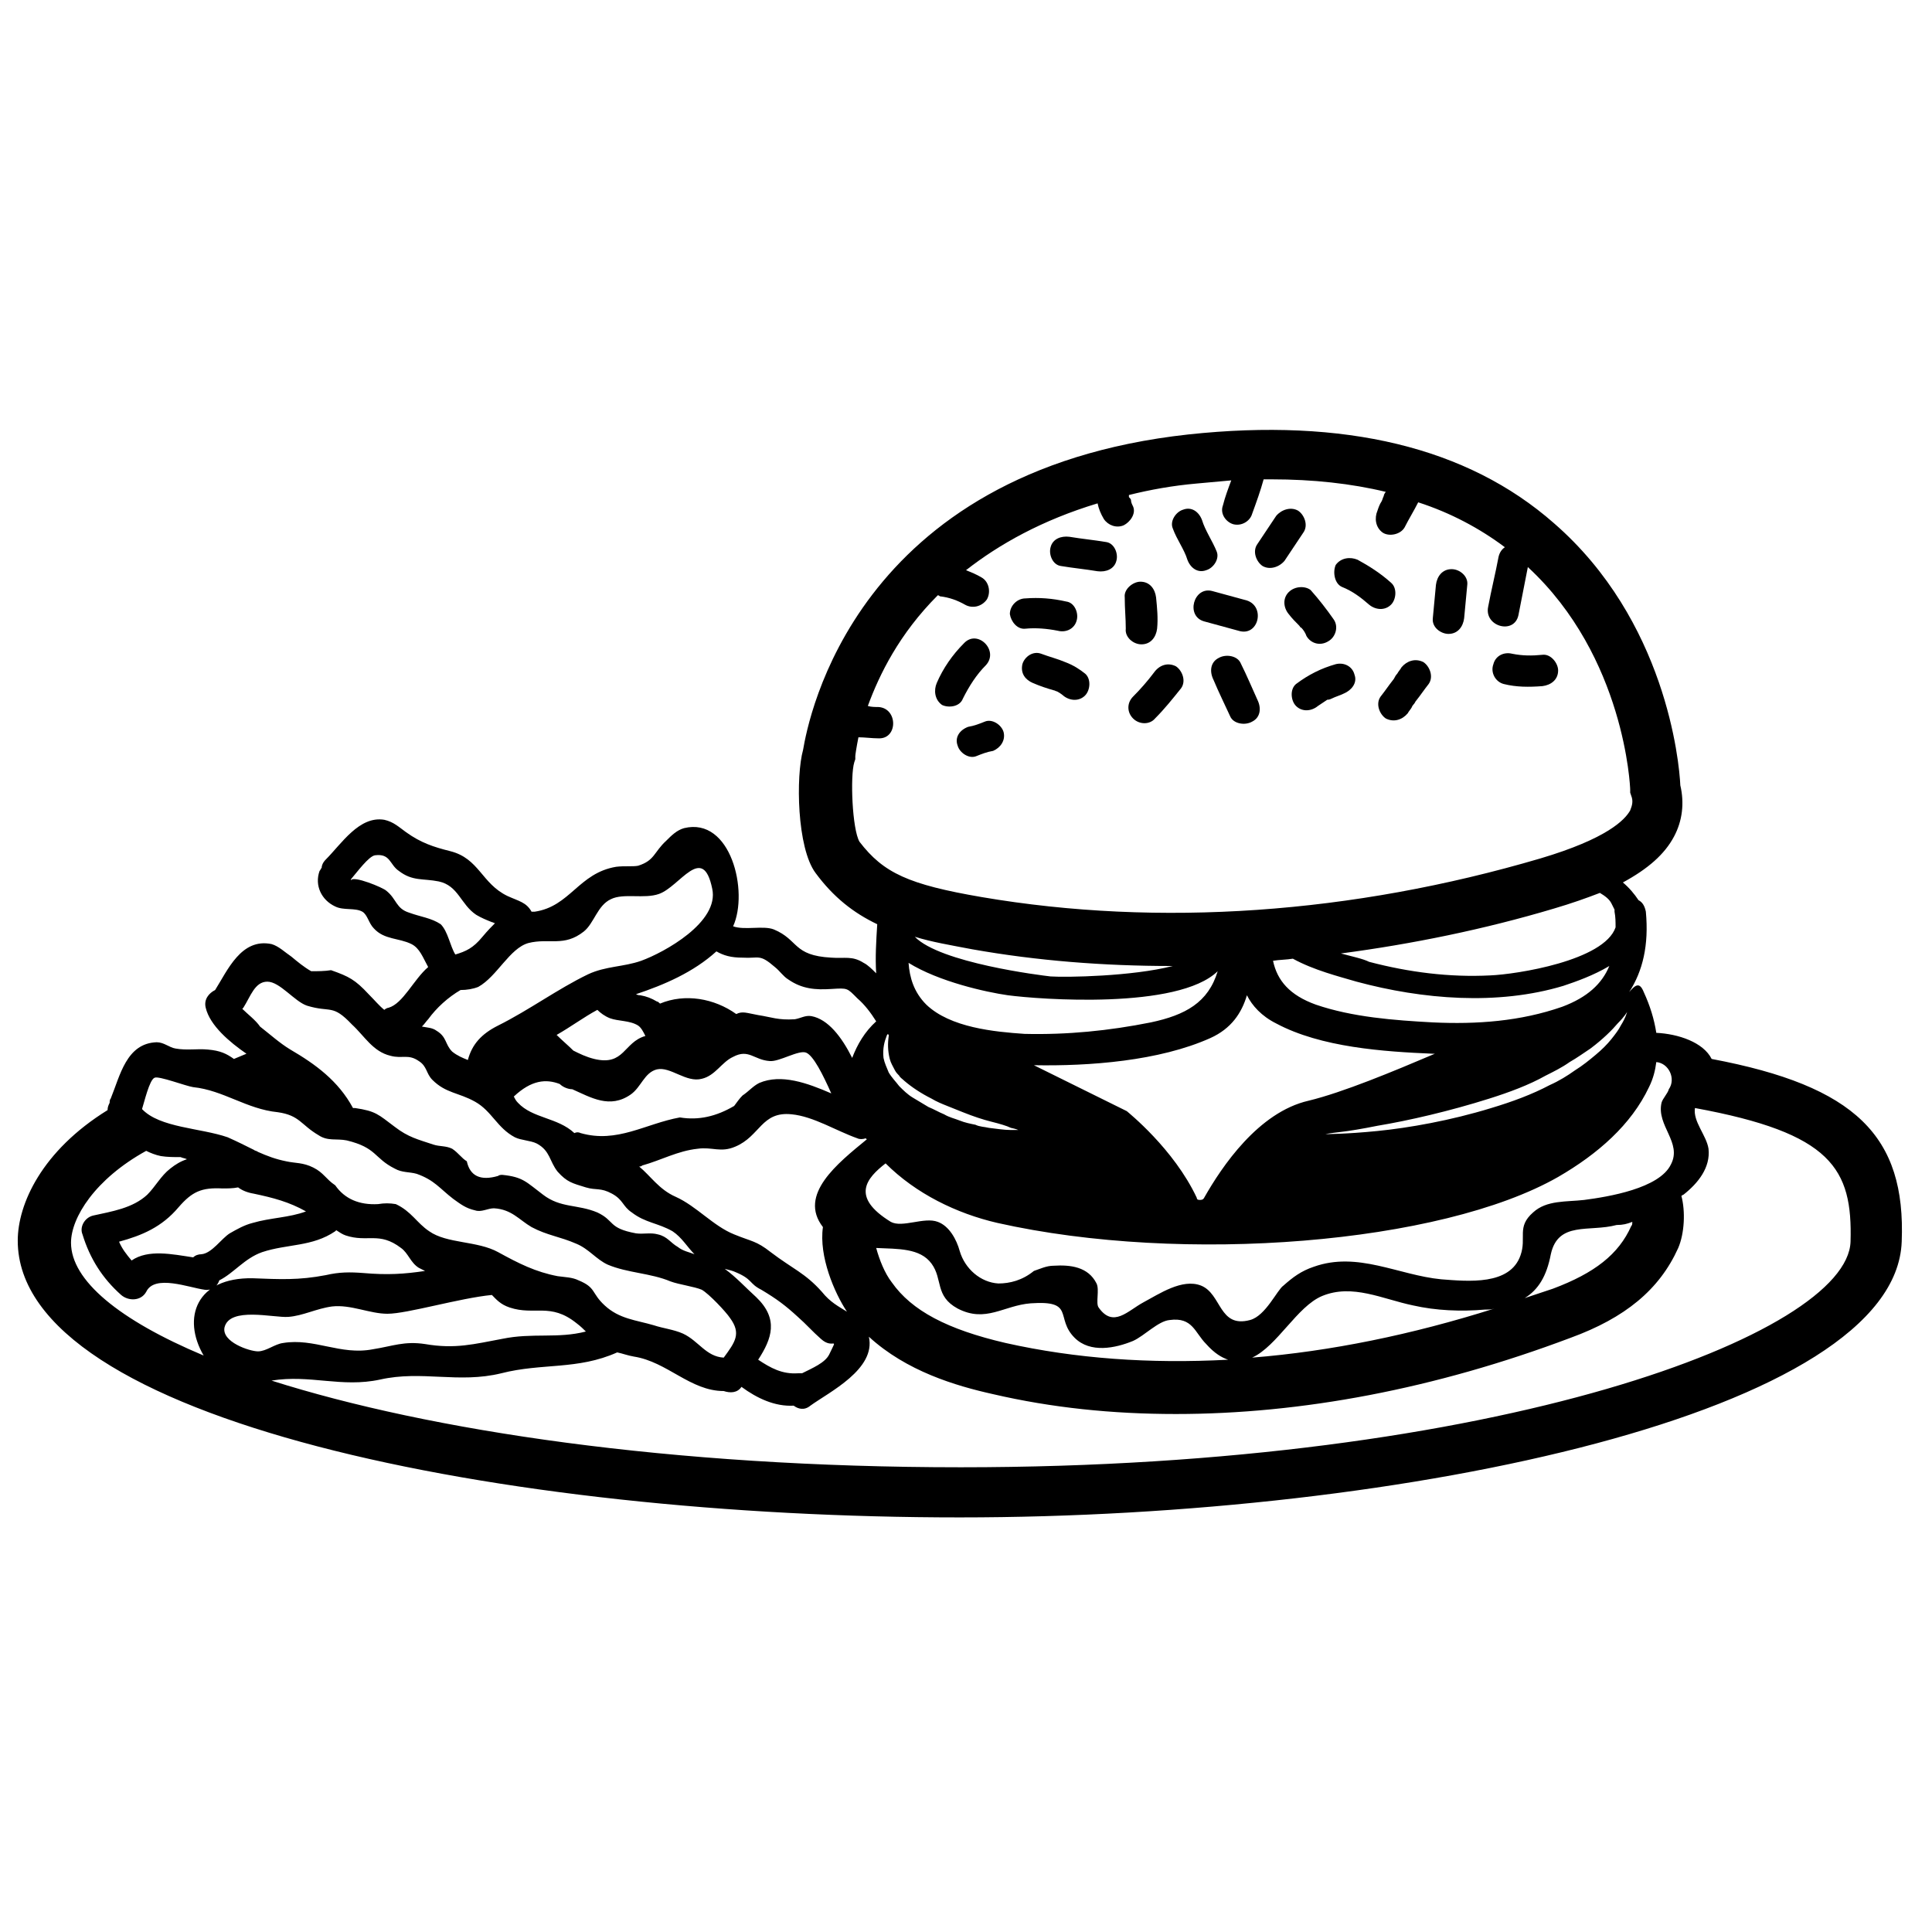 <svg xmlns="http://www.w3.org/2000/svg" xmlns:xlink="http://www.w3.org/1999/xlink" version="1.1" x="0px" y="0px" viewBox="0 0 185 185" style="enable-background:new 0 0 185 185;" xml:space="preserve"><g><path d="M163.9,101.4c-0.8-1.6-3.2-2.4-5.3-2.5c-0.2-1.3-0.6-2.6-1.2-3.9c-0.4-1-0.8-0.7-1.4,0c1.3-2,1.9-4.5,1.6-7.7   c-0.1-0.5-0.3-0.9-0.7-1.1c-0.4-0.6-0.9-1.2-1.5-1.7c2.4-1.3,4-2.7,4.9-4.4c0.8-1.5,1-3.2,0.6-4.9c-0.1-2.3-1.4-15.8-12.1-25.1   c-8.3-7.3-20.1-10.1-35-8.5c-32,3.5-36.4,27.3-36.9,30.2c-0.7,2.5-0.6,9.4,1.2,11.8c1.7,2.3,3.6,3.8,5.9,4.9   c-0.1,1.6-0.2,3.2-0.1,4.7c-0.4-0.4-0.8-0.8-1.2-1c-1.1-0.7-1.8-0.4-3.1-0.5c-3.7-0.2-3.1-1.7-5.5-2.7c-1-0.4-2.8,0.1-3.9-0.3   c1.5-3.3-0.2-10.5-4.7-9.4c-0.7,0.2-1.2,0.7-1.7,1.2c-1.2,1.1-1.1,1.9-2.7,2.4C60.6,83,59.8,82.9,59,83c-3.6,0.6-4.4,3.8-7.8,4.3   c-0.1,0-0.2,0-0.3,0c-0.5-0.9-1.2-1-2.3-1.5c-2.5-1.2-2.7-3.6-5.5-4.3c-1.6-0.4-2.8-0.8-4.2-1.8c-0.7-0.5-1.2-1-2.1-1.2   c-2.4-0.4-4.1,2.3-5.6,3.8c-0.3,0.3-0.4,0.6-0.4,0.8c-0.1,0.1-0.1,0.2-0.2,0.3c-0.5,1.4,0.2,2.8,1.5,3.4c0.8,0.4,1.9,0.1,2.6,0.5   c0.5,0.3,0.6,1.1,1.1,1.6c1,1.1,2.4,0.9,3.6,1.5c0.8,0.4,1.1,1.3,1.6,2.2c-1.4,1.2-2.4,3.5-3.8,3.9c-0.1,0-0.3,0.1-0.4,0.2   c-0.5-0.4-0.9-0.9-1.5-1.5c-1.3-1.4-1.9-1.7-3.6-2.3c-0.6,0.1-1.3,0.1-1.9,0.1c-0.7-0.4-1.3-0.9-1.9-1.4c-0.6-0.4-1.2-1-1.9-1.2   c-2.9-0.6-4.2,2.5-5.4,4.4c0,0,0,0,0,0c-0.6,0.3-1.1,0.9-0.9,1.7c0.4,1.7,2.3,3.3,3.9,4.4l-1.2,0.5c-0.7-0.5-1.3-0.8-2.5-0.9   c-1-0.1-2,0.1-3.1-0.1c-0.6-0.1-1.1-0.6-1.8-0.6c-2.9,0.1-3.5,3.2-4.4,5.4c-0.1,0.1-0.1,0.3-0.1,0.4c-0.1,0.2-0.2,0.4-0.2,0.7   c-6.3,3.9-8.6,9-8.6,12.5c0,17.2,46.5,26.5,90.2,26.5c42.9,0,89.6-10.1,90.2-26.4C182.5,108.8,177.7,104,163.9,101.4z M155.8,96.9   c0,0-0.1,0.5-0.6,1.3c-0.2,0.4-0.5,0.8-0.9,1.3c-0.4,0.5-0.9,1-1.5,1.5c-0.6,0.5-1.2,1-2,1.5c-0.7,0.5-1.5,1-2.4,1.4   c-1.7,0.9-3.6,1.6-5.6,2.2c-3.9,1.2-7.9,1.9-10.9,2.2c-3,0.3-5,0.3-5,0.3s0.5-0.1,1.4-0.2c0.9-0.1,2.1-0.3,3.6-0.6   c3-0.5,6.9-1.4,10.7-2.6c1.9-0.6,3.8-1.3,5.4-2.2c0.8-0.4,1.6-0.8,2.3-1.3c0.7-0.4,1.4-0.9,2-1.3c1.2-0.9,2.1-1.8,2.6-2.4   C155.6,97.3,155.8,96.9,155.8,96.9z M85.2,101.4c0.1,0.4,0.3,0.7,0.5,1.1c0.1,0.2,0.3,0.4,0.4,0.5c0.1,0.2,0.3,0.3,0.5,0.5   c0.7,0.6,1.6,1.2,2.6,1.7c0.5,0.3,1,0.5,1.5,0.7c0.5,0.2,1,0.4,1.5,0.6c1,0.4,1.9,0.7,2.7,0.9c0.8,0.2,1.5,0.4,1.9,0.6   c0.5,0.1,0.7,0.2,0.7,0.2s-0.3,0-0.8,0c-0.5,0-1.2-0.1-2-0.2c-0.4-0.1-0.9-0.1-1.3-0.3c-0.5-0.1-1-0.2-1.5-0.4   c-0.5-0.2-1-0.3-1.5-0.6c-0.5-0.2-1-0.5-1.5-0.7c-0.5-0.3-1-0.6-1.5-0.9c-0.5-0.3-0.9-0.7-1.3-1.1c-0.3-0.4-0.7-0.8-1-1.3   c-0.2-0.5-0.4-0.9-0.5-1.4c-0.1-0.9,0.1-1.6,0.3-2.1c0-0.1,0.1-0.1,0.1-0.2c0,0,0,0,0,0c0,0,0.1,0.1,0.1,0.1c0,0,0,0.1,0,0.1   C85,99.9,85,100.6,85.2,101.4z M88.7,96.2c-1.2-1.2-1.6-2.6-1.7-4c2.9,1.8,7.4,2.8,9.5,3.1c3,0.4,16.3,1.4,20.1-2.3   c-0.9,3-3.1,4.2-6.4,4.9c-4,0.8-8,1.2-12.1,1.1C95.2,98.8,91,98.4,88.7,96.2z M87.6,89.7c1.6,0.5,3.4,0.8,5.5,1.2   c6.2,1.1,12.6,1.6,19.1,1.6c0,0,0.1,0,0.1,0c-3.9,1-10.2,1.1-11.7,1C99.7,93.4,90,92.2,87.6,89.7z M115.9,99.4c2-0.9,3-2.4,3.5-4.1   c0.5,1,1.4,2,2.8,2.7c4.3,2.3,10.3,2.7,15,2.9c0.1,0,0.2,0,0.2,0c-4,1.7-8.8,3.7-12.1,4.5c-4.8,1.1-8.3,6.3-10,9.3   c-0.1,0.2-0.3,0.2-0.4,0.2c-0.1,0-0.3,0-0.3-0.2c-2.2-4.7-6.6-8.2-6.7-8.3l-8.9-4.4C104.3,102.1,111,101.6,115.9,99.4z M129.9,94   c6.3,1.7,13.5,2.3,19.8,0.4c1.2-0.4,2.9-1,4.4-1.9c-0.7,1.7-2.1,3-4.5,3.9c-4,1.4-8.2,1.7-12.4,1.5c-3.7-0.2-7.7-0.5-11.2-1.7   c-2.5-0.9-3.7-2.3-4.1-4.2c0.6-0.1,1.3-0.1,1.9-0.2C125.8,92.9,128.2,93.5,129.9,94z M128.4,91.3c6.8-0.9,13.7-2.3,20.4-4.3   c1.7-0.5,3.1-1,4.4-1.5c0.5,0.3,0.9,0.6,1.1,1c0.1,0.2,0.2,0.4,0.3,0.6c0,0.1,0,0.1,0,0.2c0.1,0.5,0.1,1,0.1,1.5   c-1.1,3.2-9.5,4.5-12,4.6c-3.9,0.2-7.8-0.3-11.6-1.3C130.5,91.8,129.5,91.6,128.4,91.3z M82.3,80.6c-0.7-1.2-0.9-6.3-0.5-7.6   l0.1-0.3l0-0.3c0-0.1,0.1-0.8,0.3-1.8c0.6,0,1.3,0.1,1.9,0.1c1.9,0.1,1.9-2.9,0-3c-0.3,0-0.7,0-1-0.1c1.1-3,3-6.9,6.7-10.6   c0.1,0,0.2,0.1,0.2,0.1c0.9,0.1,1.7,0.4,2.4,0.8c0.7,0.4,1.6,0.2,2.1-0.5c0.4-0.7,0.2-1.7-0.5-2.1c-0.5-0.3-1-0.5-1.5-0.7   c3.2-2.5,7.3-4.8,12.6-6.4c0.1,0.5,0.3,1,0.6,1.5c0.4,0.6,1.2,0.9,1.9,0.6c0.6-0.3,1.2-1.1,0.9-1.8c-0.1-0.2-0.2-0.4-0.2-0.6   c0-0.1-0.1-0.2-0.2-0.3c0-0.1,0-0.1,0-0.2c0,0.1,0,0.1,0,0c2-0.5,4.2-0.9,6.5-1.1c1.1-0.1,2.2-0.2,3.3-0.3   c-0.3,0.8-0.6,1.6-0.8,2.4c-0.3,0.8,0.3,1.6,1,1.8c0.8,0.2,1.6-0.3,1.8-1c0.4-1.1,0.8-2.2,1.1-3.3c0.2,0,0.5,0,0.8,0   c3.9,0,7.6,0.4,10.9,1.2c-0.1,0.1-0.2,0.3-0.2,0.4c-0.1,0.2-0.1,0.3-0.2,0.5c-0.2,0.3-0.3,0.6-0.4,0.9c-0.3,0.7-0.2,1.6,0.5,2.1   c0.6,0.4,1.7,0.2,2.1-0.5c0.4-0.8,0.9-1.6,1.3-2.4c3.1,1,5.9,2.5,8.3,4.3c-0.3,0.2-0.5,0.5-0.6,0.9c-0.3,1.6-0.7,3.2-1,4.8   c-0.4,1.9,2.5,2.7,2.9,0.8c0.3-1.5,0.6-3.1,0.9-4.6c9.3,8.6,9.8,21.1,9.8,21.3l0,0.3l0.1,0.3c0.2,0.5,0.1,0.9-0.1,1.4   c-0.5,0.9-2.2,2.7-8.6,4.6c-18,5.3-36.5,6.6-53.5,3.7C87,84.7,84.6,83.6,82.3,80.6z M84.8,111.4c2.9,2.9,6.8,4.8,10.7,5.7   c17.8,4,42.5,2,53.7-4.4c3.8-2.2,7-5,8.7-8.6c0.4-0.8,0.6-1.6,0.7-2.4c1.2,0.1,1.9,1.6,1.2,2.6l0,0c-0.1,0.4-0.6,0.9-0.7,1.3   c-0.5,2.2,2,3.8,0.9,5.9c-1.1,2.3-6,3.1-8.3,3.4c-1.7,0.2-3.6,0-4.9,1.2c-1.6,1.4-0.6,2.4-1.2,4.1c-1,2.9-5,2.5-7.6,2.3   c-4.1-0.4-8-2.7-12.2-1.2c-1.2,0.4-2,1-2.9,1.8c-0.6,0.4-1.7,2.9-3.2,3.3c-3,0.8-2.7-2.5-4.7-3.3c-1.8-0.7-4,0.8-5.5,1.6   c-1.5,0.8-2.9,2.5-4.3,0.5c-0.3-0.4,0.1-1.7-0.2-2.3c-0.8-1.6-2.5-1.8-4.1-1.7c-0.7,0-1.3,0.3-1.9,0.5c-1.1,0.9-2.3,1.2-3.4,1.2   c-1.7-0.1-3.2-1.4-3.7-3.1c-0.3-1.1-1-2.4-2.1-2.8c-1.3-0.5-3.4,0.6-4.5,0C81.4,114.6,83,112.8,84.8,111.4z M156.3,117   c0,0.2,0,0.3-0.1,0.4c-1.2,2.7-3.5,4.5-7.5,6c-0.9,0.3-1.8,0.6-2.7,0.9c1.3-0.8,2.1-2.1,2.5-4.2c0.7-3.2,3.7-2.1,6.3-2.8   C155.4,117.3,155.8,117.2,156.3,117z M143.1,125.3c-7.9,2.5-15.7,4.1-23.2,4.7c2.4-1.1,4.3-4.9,6.7-5.9c2.9-1.2,5.8,0.3,8.7,0.9   c2.2,0.5,4.6,0.6,6.9,0.4C142.5,125.4,142.8,125.4,143.1,125.3z M117.6,130.2c-7.5,0.4-14.6-0.1-21.3-1.6c-5.6-1.3-9-3.1-10.9-5.8   c-0.7-0.9-1.2-2.2-1.5-3.3c2.1,0.1,4.2,0,5.3,1.5c1.1,1.5,0.3,3.1,2.5,4.3c2.7,1.4,4.4-0.3,7-0.5c4.3-0.3,2.3,1.4,4.2,3.3   c1.5,1.5,3.9,1,5.6,0.3c1.1-0.5,2.4-1.9,3.5-2c2.2-0.3,2.4,1.2,3.5,2.3C116.3,129.6,117,130,117.6,130.2z M78.8,117.5   c-0.4,2.8,1.1,6.3,2.3,8.1c-0.8-0.5-1.6-0.9-2.4-1.9c-1.6-1.8-2.8-2.2-4.9-3.8c-1.4-1.1-1.8-1-3.5-1.7c-2-0.8-3.6-2.7-5.6-3.6   c-1.6-0.7-2.4-2-3.5-2.9c0.1,0,0.2,0,0.3-0.1c1.8-0.5,3.4-1.4,5.3-1.6c1.4-0.2,2.2,0.4,3.6-0.2c2.4-1,2.5-3.4,5.4-3.1   c2.1,0.2,4.3,1.6,6.3,2.3c0.2,0.1,0.5,0.1,0.8,0c0,0,0.1,0.1,0.1,0.1C80.2,111.4,76.4,114.4,78.8,117.5z M72.4,124.2   c-1-0.9-1.9-1.9-3-2.7c0.4,0.1,0.8,0.2,1,0.3c1.7,0.7,1.3,1.1,2.5,1.7c1.5,0.9,2.3,1.5,3.5,2.6c0.8,0.7,1.4,1.4,2.2,2.1   c1.2,1.1,1.7-0.4,0.8,1.5c-0.4,0.8-1.6,1.3-2.6,1.8c-0.1,0-0.3,0-0.4,0c-1.5,0.1-2.6-0.5-3.8-1.3C73.9,128.2,74.6,126.3,72.4,124.2   z M53.6,103.8c0.3,0.3,0.8,0.5,1.2,0.5c1.8,0.8,3.6,1.9,5.6,0.5c1-0.7,1.3-2.1,2.5-2.4c1.3-0.3,2.8,1.3,4.3,0.9   c1.3-0.3,1.9-1.6,3-2.1c1.5-0.8,2,0.3,3.5,0.4c0.9,0.1,2.8-1.1,3.5-0.8c0.7,0.3,1.6,2.1,2.4,3.9c-2.3-1-4.8-1.9-6.9-1   c-0.6,0.3-1,0.8-1.6,1.2c-0.3,0.3-0.5,0.6-0.8,1c-1.7,1-3.4,1.4-5.2,1.1c-3.3,0.6-6,2.5-9.5,1.5c-0.2-0.1-0.4-0.1-0.6,0   c-1.6-1.5-4-1.4-5.4-2.9c-0.2-0.2-0.3-0.4-0.4-0.6C50.9,103.4,52.3,103.3,53.6,103.8z M53.3,99.1C53.3,99.1,53.3,99.1,53.3,99.1   c1.4-0.8,2.6-1.7,3.9-2.4c0.3,0.3,0.7,0.6,1.2,0.8c0.8,0.3,1.9,0.2,2.7,0.7c0.3,0.2,0.5,0.6,0.7,1c-2.1,0.6-2,2.9-4.9,2.2   c-0.8-0.2-1.4-0.5-2-0.8C54.4,100.1,53.8,99.6,53.3,99.1z M71.1,91.7c1.6,0.1,1.6-0.4,3.1,0.9c0.5,0.4,0.8,0.9,1.3,1.2   c1.3,0.9,2.6,1,4.1,0.9c1.6-0.1,1.5-0.1,2.5,0.9c0.7,0.6,1.3,1.4,1.8,2.2c-1.1,1-1.8,2.2-2.3,3.5c-1-2-2.3-3.7-3.9-4   c-0.6-0.1-1,0.2-1.6,0.3c-1.6,0.1-2.2-0.2-3.5-0.4c-1.1-0.2-1.5-0.4-2.1-0.1c-2.1-1.5-4.9-2-7.3-1c-0.1-0.1-0.2-0.2-0.3-0.2   c-0.5-0.3-1-0.5-1.6-0.6c-0.1,0-0.2,0-0.4-0.1c2.7-0.9,5.5-2.1,7.7-4.1C69.3,91.5,70,91.7,71.1,91.7z M39.2,87.4   C37.9,87,38,86.1,37,85.3c-0.3-0.3-3.2-1.5-3.4-1c0,0,0-0.1,0-0.1c0.6-0.7,1.7-2.2,2.3-2.3c1.5-0.2,1.4,0.9,2.3,1.5   c1.3,1,2.3,0.7,3.8,1c1.9,0.4,2.1,2.2,3.6,3.2c0.5,0.3,1,0.5,1.5,0.7c0.1,0,0.2,0.1,0.3,0.1c-0.3,0.3-0.7,0.7-1.2,1.3   c-0.9,1.1-1.6,1.4-2.6,1.7c-0.5-0.8-0.7-2.2-1.4-2.9C41.3,87.9,40.3,87.8,39.2,87.4z M41,97.6c0.8-1.1,1.9-2.1,3.1-2.8   c0.6,0,1.2-0.1,1.7-0.3c1.8-1,3-3.7,4.8-4.2c2-0.5,3.4,0.4,5.3-1.1c1-0.8,1.3-2.5,2.6-3.1c1.2-0.6,3.2,0,4.6-0.5   c2-0.7,4.2-4.9,5.1-0.5c0.7,3.2-4.6,6.1-6.8,6.9c-1.7,0.6-3.4,0.5-5.1,1.3c-2.9,1.4-5.6,3.4-8.6,4.9c-1.6,0.8-2.5,1.8-2.9,3.3   c-0.5-0.2-1-0.4-1.5-0.8c-0.7-0.7-0.5-1.4-1.5-2c-0.4-0.3-0.9-0.3-1.4-0.4C40.7,98,40.8,97.8,41,97.6z M23.2,96.6   c0,0,0.1-0.1,0.1-0.1c0.7-1.1,1.1-2.5,2.3-2.5c1.2,0,2.6,1.9,3.8,2.3c2.3,0.7,2.4-0.2,4.3,1.8c1.2,1.1,2,2.6,3.7,3   c1.1,0.3,1.7-0.2,2.7,0.5c0.8,0.5,0.7,1.2,1.3,1.8c1.3,1.3,2.5,1.2,4.1,2.1c1.6,0.9,2.1,2.5,3.8,3.4c0.6,0.3,1.5,0.3,2.1,0.6   c1.3,0.7,1.2,1.7,2,2.7c0.9,1,1.4,1.1,2.7,1.5c1,0.3,1.4,0,2.5,0.6c1.1,0.6,1,1.2,1.9,1.8c1.3,1,2.5,1,3.9,1.8   c0.9,0.6,1.4,1.5,2.1,2.2c-0.5-0.2-1.1-0.3-1.6-0.7c-0.7-0.4-1-1-1.9-1.2c-0.7-0.2-1.4,0-2.1-0.1c-2.7-0.5-2-1.2-3.7-2   c-1.9-0.8-3.5-0.4-5.2-1.7c-1.6-1.2-1.9-1.7-3.9-1.9c-0.1,0-0.3,0-0.4,0.1c-1.7,0.5-2.7,0-3-1.4c-0.5-0.3-0.8-0.8-1.4-1.2   c-0.6-0.3-1.2-0.2-1.8-0.4c-1.5-0.5-2.4-0.7-3.7-1.7c-1.6-1.2-1.8-1.5-3.8-1.8c-0.1,0-0.1,0-0.2,0c0,0,0,0,0,0   c-1.4-2.6-3.6-4.2-6-5.6c-1-0.6-2-1.5-2.9-2.2C24.5,97.7,23.7,97.1,23.2,96.6z M13.6,106.2c0.2-0.6,0.7-2.8,1.2-3   c0.4-0.2,3,0.8,3.7,0.9c2.9,0.3,5.1,2.1,8.1,2.4c2.1,0.3,2.2,1.2,3.9,2.2c0.9,0.6,1.7,0.3,2.7,0.5c2.9,0.7,2.6,1.7,4.6,2.7   c0.7,0.4,1.4,0.3,2.1,0.5c1.7,0.6,2.2,1.4,3.5,2.4c0.7,0.5,1.2,0.9,2.1,1.1c0.6,0.2,1.2-0.2,1.8-0.2c1.7,0.1,2.4,1.1,3.6,1.8   c1.5,0.8,2.7,0.9,4.3,1.6c1.2,0.5,1.9,1.5,3,2c1.9,0.8,4.1,0.8,6,1.6c0.8,0.3,2.3,0.5,3,0.8c0.7,0.4,2.3,2.1,2.7,2.7   c1.1,1.5,0.5,2.3-0.6,3.8c-1.7-0.1-2.4-1.6-3.9-2.3c-0.9-0.4-1.9-0.5-2.8-0.8c-1.7-0.5-3.3-0.6-4.7-1.9c-1.3-1.2-0.8-1.7-2.5-2.4   c-0.6-0.3-1.3-0.3-2-0.4c-2.1-0.4-3.7-1.2-5.7-2.3c-2-1.1-4.9-0.8-6.6-2c-1.2-0.8-1.7-1.9-3.2-2.6c-0.6-0.1-1.1-0.1-1.7,0   c-1.8,0.1-3.2-0.5-4.1-1.8c-0.9-0.6-1.1-1.2-2.1-1.7c-1-0.5-1.7-0.4-2.6-0.6c-1-0.2-1.8-0.5-2.7-0.9c-0.1-0.1-0.3-0.1-0.4-0.2   c-0.8-0.4-1.6-0.8-2.5-1.2C19.2,108,15.3,108,13.6,106.2C13.6,106.2,13.6,106.2,13.6,106.2z M29.3,116c-1.6,0.6-3.4,0.6-5.1,1.1   c-0.8,0.2-1.5,0.6-2.2,1c-0.8,0.5-1.7,1.9-2.7,2c-0.3,0-0.6,0.1-0.8,0.3c-2-0.3-4.3-0.8-5.9,0.3c-0.5-0.6-0.9-1.1-1.2-1.8   c2.2-0.6,4.1-1.4,5.7-3.3c1.3-1.5,2.2-1.9,4.2-1.8c0.5,0,1,0,1.5-0.1c0.4,0.3,0.9,0.5,1.5,0.6C26.2,114.7,27.7,115.1,29.3,116z    M19.5,129.8c-8.1-3.4-12.7-7.2-12.7-10.8c0-2.4,2.3-6.1,7.2-8.8c0.4,0.2,0.9,0.4,1.4,0.5c0.6,0.1,1.3,0.1,1.9,0.1   c0.2,0.1,0.4,0.1,0.6,0.2c-0.6,0.2-1.1,0.5-1.6,0.9c-0.9,0.7-1.4,1.7-2.2,2.5c-1.4,1.3-3.4,1.6-5.2,2c-0.8,0.2-1.3,1.1-1,1.8   c0.7,2.3,1.9,4.2,3.7,5.8c0.7,0.6,1.9,0.6,2.4-0.3c0.8-1.7,4.1-0.4,5.6-0.2c0.7,0.1,1.2-0.3,1.4-0.9c1.4-0.7,2.4-2.1,4.1-2.7   c2.4-0.8,4.8-0.5,7-2c0,0,0,0,0.1-0.1c0.3,0.2,0.6,0.4,0.9,0.5c2.1,0.7,3.2-0.4,5.3,1.2c0.7,0.5,0.9,1.4,1.7,1.9   c0.2,0.1,0.4,0.2,0.6,0.3c-2,0.3-3.6,0.4-5.9,0.2c-1.3-0.1-2.3-0.1-3.6,0.2c-2.6,0.5-4.4,0.4-7,0.3   C18.8,122.3,17.4,126.2,19.5,129.8z M21.5,127.1c0.5-2,4.7-0.9,6.1-1c1.4-0.1,2.7-0.8,4.2-1c1.8-0.2,3.6,0.7,5.3,0.7   c1.9,0,6.9-1.5,10-1.8c0.4,0.4,0.8,0.9,1.7,1.2c2.4,0.8,3.9-0.5,6.4,1.5c0.4,0.3,0.7,0.6,0.9,0.8c-2.7,0.7-5.1,0.1-8,0.7   c-2.7,0.5-4.5,1-7.4,0.5c-2-0.3-3.1,0.2-5,0.5c-3.1,0.6-5.6-1.1-8.6-0.6c-0.8,0.1-1.6,0.8-2.4,0.8   C23.9,129.4,21.2,128.5,21.5,127.1z M177.2,118.9c-0.3,8.8-33.6,21.6-85.2,21.6c-27.8,0-50.9-3.5-66-8.3c3.7-0.6,6.7,0.7,10.4-0.1   c4-0.9,7.5,0.4,11.6-0.6c3.9-1,7.3-0.3,11.1-2c0.5,0.1,1,0.3,1.6,0.4c3.2,0.5,5.4,3.3,8.6,3.3c0.6,0.2,1.3,0.2,1.7-0.4   c1.5,1.1,3.2,1.9,5,1.8c0.4,0.3,1,0.5,1.6,0c1.8-1.3,6.3-3.5,5.6-6.6c3.6,3.3,8.3,4.7,11.9,5.5c5.6,1.3,11.4,1.9,17.5,1.9   c12,0,24.8-2.4,37.8-7.3c5.2-1.9,8.5-4.6,10.3-8.6c0.6-1.4,0.7-3.5,0.3-5c0.1,0,0.1-0.1,0.2-0.1c1.4-1.1,2.6-2.6,2.4-4.4   c-0.2-1.3-1.5-2.6-1.3-3.9C175.4,108.5,177.4,111.9,177.2,118.9z"></path><path d="M115.3,59.5c1.1,0.3,2.2,0.6,3.3,0.9c1.9,0.6,2.6-2.3,0.8-2.9c-1.1-0.3-2.2-0.6-3.3-0.9C114.3,56.1,113.5,59,115.3,59.5z"></path><path d="M123.4,56.7c-0.6,0.6-0.5,1.5,0,2.1c0.3,0.4,0.7,0.8,1,1.1c0.1,0.1,0.1,0.2,0.2,0.2c0,0,0,0,0,0c0,0,0,0,0,0   c0.2,0.2,0.4,0.5,0.5,0.8c0.4,0.7,1.3,1,2.1,0.5c0.7-0.4,1-1.4,0.5-2.1c-0.7-1-1.4-1.9-2.2-2.8C125,56.1,124,56.1,123.4,56.7z"></path><path d="M133.6,64.8c-0.1,0.1-0.1,0.2-0.2,0.3c-0.4,0.5-0.8,1.1-1.2,1.6c-0.5,0.7-0.1,1.7,0.5,2.1c0.8,0.4,1.6,0.1,2.1-0.5   c0.1-0.2,0.3-0.4,0.4-0.6c0-0.1,0.3-0.4,0.2-0.3c0.1-0.1,0.1-0.2,0.2-0.3c0.4-0.5,0.8-1.1,1.2-1.6c0.5-0.7,0.1-1.7-0.5-2.1   c-0.8-0.4-1.6-0.1-2.1,0.5c-0.1,0.2-0.3,0.4-0.4,0.6C133.7,64.6,133.5,64.9,133.6,64.8z"></path><path d="M128.5,56.2c1,0.4,1.8,1,2.6,1.7c0.6,0.5,1.5,0.6,2.1,0c0.5-0.5,0.6-1.6,0-2.1c-1-0.9-2.1-1.6-3.2-2.2   c-0.7-0.3-1.6-0.2-2.1,0.5C127.6,54.8,127.8,55.9,128.5,56.2z"></path><path d="M138.7,60.7c0.9,0,1.4-0.7,1.5-1.5c0.1-1.1,0.2-2.2,0.3-3.2c0.1-0.8-0.7-1.5-1.5-1.5c-0.9,0-1.4,0.7-1.5,1.5   c-0.1,1.1-0.2,2.2-0.3,3.2C137.1,60.1,138,60.7,138.7,60.7z"></path><path d="M113.7,53.6c0.3,0.8,1,1.3,1.8,1c0.7-0.2,1.3-1.1,1-1.8c-0.4-1-1.1-2-1.4-3c-0.3-0.8-1-1.3-1.8-1c-0.7,0.2-1.3,1.1-1,1.8   C112.7,51.7,113.4,52.6,113.7,53.6z"></path><path d="M120.9,54.2c0.7,0.4,1.6,0.1,2.1-0.5c0.6-0.9,1.2-1.8,1.8-2.7c0.5-0.7,0.1-1.7-0.5-2.1c-0.7-0.4-1.6-0.1-2.1,0.5   c-0.6,0.9-1.2,1.8-1.8,2.7C119.9,52.8,120.3,53.8,120.9,54.2z"></path><path d="M98.2,60.2c1-0.1,2.1,0,3.1,0.2c0.8,0.2,1.6-0.2,1.8-1c0.2-0.7-0.2-1.7-1-1.8c-1.3-0.3-2.6-0.4-3.9-0.3   c-0.8,0-1.5,0.7-1.5,1.5C96.8,59.5,97.4,60.3,98.2,60.2z"></path><path d="M107.8,60.2c-0.1,0.8,0.7,1.5,1.5,1.5c0.9,0,1.4-0.7,1.5-1.5c0.1-1,0-2-0.1-3c-0.1-0.8-0.6-1.5-1.5-1.5   c-0.7,0-1.6,0.7-1.5,1.5C107.7,58.3,107.8,59.2,107.8,60.2z"></path><path d="M101.6,54.2c1.2,0.2,2.3,0.3,3.5,0.5c0.8,0.1,1.6-0.2,1.8-1c0.2-0.7-0.2-1.7-1-1.8c-1.2-0.2-2.3-0.3-3.5-0.5   c-0.8-0.1-1.6,0.2-1.8,1C100.4,53.1,100.8,54.1,101.6,54.2z"></path><path d="M92.2,66.9c0.6-1.2,1.3-2.3,2.2-3.2c1.3-1.4-0.8-3.5-2.1-2.1c-1.1,1.1-2,2.4-2.6,3.8c-0.3,0.7-0.2,1.6,0.5,2.1   C90.8,67.8,91.9,67.7,92.2,66.9z"></path><path d="M102,63.4c-0.7-0.3-1.5-0.5-2.3-0.8c-0.8-0.3-1.6,0.3-1.8,1c-0.2,0.9,0.3,1.5,1,1.8c0.7,0.3,1.3,0.5,2,0.7   c0.1,0,0.2,0.1,0.3,0.1c0,0,0,0,0,0c0,0,0,0,0,0c0.2,0.1,0.5,0.3,0.6,0.4c0.6,0.5,1.5,0.6,2.1,0c0.5-0.5,0.6-1.6,0-2.1   C103.4,64.1,102.8,63.7,102,63.4z"></path><path d="M110.5,64.4c-0.6,0.8-1.3,1.6-2,2.3c-0.6,0.6-0.6,1.5,0,2.1c0.6,0.6,1.6,0.6,2.1,0c0.9-0.9,1.7-1.9,2.5-2.9   c0.5-0.7,0.1-1.7-0.5-2.1C111.8,63.4,111,63.7,110.5,64.4z"></path><path d="M144,65.5c1.2,0.3,2.4,0.3,3.7,0.2c0.8-0.1,1.5-0.6,1.5-1.5c0-0.7-0.7-1.6-1.5-1.5c-1,0.1-1.9,0.1-2.9-0.1   c-0.8-0.2-1.6,0.2-1.8,1C142.7,64.4,143.2,65.3,144,65.5z"></path><path d="M118.8,63.5c-0.3-0.7-1.4-0.9-2.1-0.5c-0.8,0.4-0.9,1.3-0.5,2.1c0.5,1.2,1.1,2.4,1.6,3.5c0.3,0.7,1.4,0.9,2.1,0.5   c0.8-0.4,0.9-1.3,0.5-2.1C119.9,65.9,119.4,64.7,118.8,63.5z"></path><path d="M127.9,63.6c-1.4,0.4-2.6,1-3.8,1.9c-0.6,0.5-0.5,1.6,0,2.1c0.6,0.6,1.5,0.5,2.1,0c0.3-0.2,0.6-0.4,0.9-0.6   c0.1,0,0.2,0,0.4-0.1c0.4-0.2,0.8-0.3,1.2-0.5c0.7-0.3,1.3-1,1-1.8C129.5,63.8,128.7,63.4,127.9,63.6z"></path><path d="M96.1,70.1c-0.2-0.7-1.1-1.3-1.8-1c-0.5,0.2-1,0.4-1.6,0.5c-0.8,0.3-1.3,1-1,1.8c0.2,0.7,1.1,1.3,1.8,1   c0.5-0.2,1-0.4,1.6-0.5C95.8,71.6,96.3,70.9,96.1,70.1z"></path></g></svg>